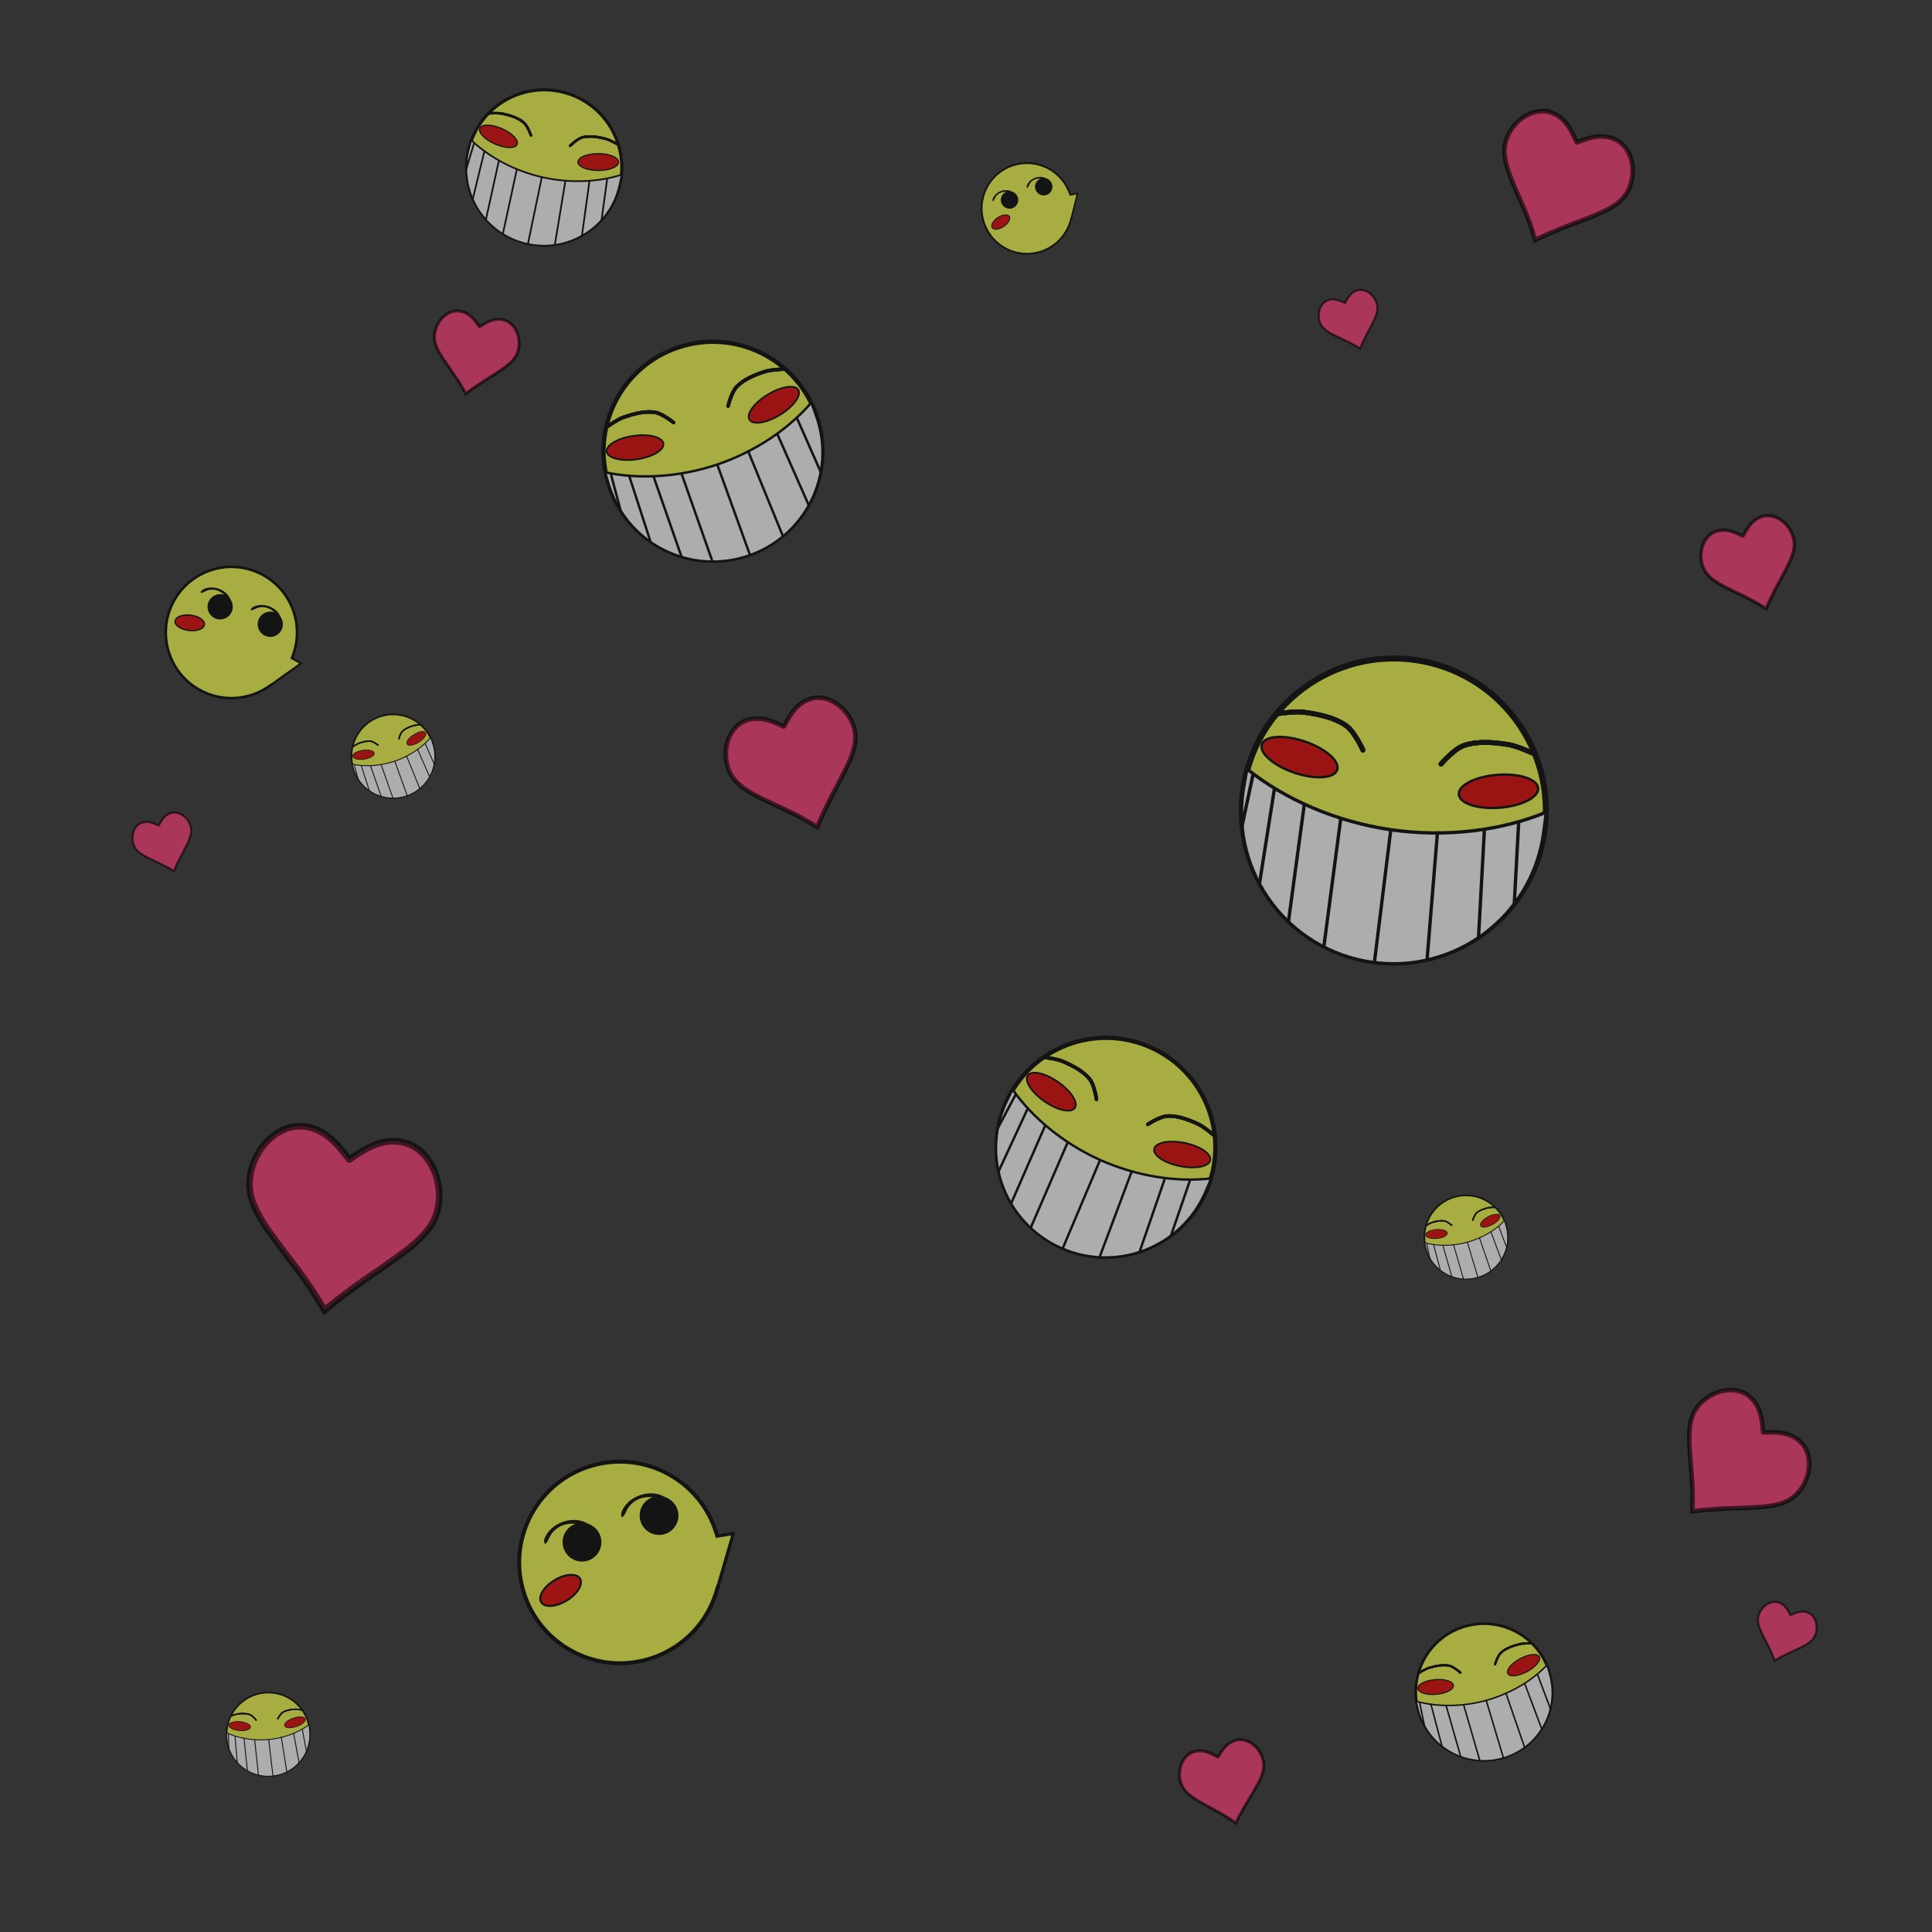 <?xml version="1.0" encoding="UTF-8" standalone="no"?>
<!-- Created with Inkscape (http://www.inkscape.org/) -->

<svg
   width="1600"
   height="1600"
   viewBox="0 0 423.333 423.333"
   version="1.1"
   id="svg1"
   inkscape:version="1.4 (e7c3feb, 2024-10-09)"
   sodipodi:docname="ed-heart-emojis.svg"
   xmlns:inkscape="http://www.inkscape.org/namespaces/inkscape"
   xmlns:sodipodi="http://sodipodi.sourceforge.net/DTD/sodipodi-0.dtd"
   xmlns:xlink="http://www.w3.org/1999/xlink"
   xmlns="http://www.w3.org/2000/svg"
   xmlns:svg="http://www.w3.org/2000/svg">
  <rect x="0" y="0" width="423.333" height="423.333" fill="#333333" stroke="none"/>
  <sodipodi:namedview
     id="namedview1"
     pagecolor="#ffffff"
     bordercolor="#000000"
     borderopacity="0.25"
     inkscape:showpageshadow="2"
     inkscape:pageopacity="0.0"
     inkscape:pagecheckerboard="true"
     inkscape:deskcolor="#d1d1d1"
     inkscape:document-units="mm"
     inkscape:zoom="0.52221046"
     inkscape:cx="633.84406"
     inkscape:cy="860.76407"
     inkscape:window-width="1524"
     inkscape:window-height="1009"
     inkscape:window-x="386"
     inkscape:window-y="43"
     inkscape:window-maximized="0"
     inkscape:current-layer="layer1" />
  <defs
     id="defs1" />
  <g
     inkscape:label="Layer 1"
     inkscape:groupmode="layer"
     id="layer1">
    <g
       transform="matrix(0.556,0.226,-0.226,0.556,3.404,-58.73)"
       id="g15"
       style="opacity:0.6;stroke-width:1.667">
      <g
         fill-rule="evenodd"
         stroke-linecap="round"
         stroke-linejoin="round"
         id="g2"
         style="stroke-width:1.667">
        <path
           d="m 220.77,274.89 a 23.959,23.959 0 0 1 -23.959,23.959 23.959,23.959 0 0 1 -23.959,-23.959 23.959,23.959 0 0 1 23.959,-23.959 23.959,23.959 0 0 1 23.959,23.959 z"
           fill="#f5ff4b"
           id="path1"
           style="stroke-width:1.667" />
        <path
           d="m 196.81,250.46 c -13.489,0 -24.434,10.945 -24.434,24.434 0,13.489 10.945,24.434 24.434,24.434 13.489,0 24.436,-10.945 24.436,-24.434 0,-13.489 -10.947,-24.434 -24.436,-24.434 z m 0,0.949 c 12.975,0 23.484,10.509 23.484,23.484 0,12.975 -10.509,23.484 -23.484,23.484 -12.975,0 -23.482,-10.509 -23.482,-23.484 0,-12.975 10.507,-23.484 23.482,-23.484 z"
           id="path2"
           style="stroke-width:1.667" />
      </g>
      <g
         fill-rule="evenodd"
         stroke-linecap="round"
         stroke-linejoin="round"
         id="g4"
         style="stroke-width:1.667">
        <path
           d="m 217.44,287.11 7.179,-11.355 -4.056,-0.484"
           fill="#f5ff4b"
           id="path3"
           style="stroke-width:1.667" />
        <path
           d="m 220.61,274.89 a 0.382,0.382 0 0 0 -0.424,0.336 0.382,0.382 0 0 0 0.334,0.424 l 3.453,0.412 -6.854,10.844 a 0.382,0.382 0 0 0 0.119,0.527 0.382,0.382 0 0 0 0.527,-0.119 l 7.178,-11.355 a 0.382,0.382 0 0 0 -0.277,-0.584 z"
           id="path4"
           style="stroke-width:1.667" />
      </g>
      <g
         fill="#f5ff4b"
         fill-rule="evenodd"
         id="g7"
         style="stroke-width:1.667">
        <rect
           transform="matrix(-0.334,0.943,-0.931,-0.365,0,0)"
           x="176.25"
           y="-300.69"
           width="1.303"
           height="1.505"
           stroke-width="0.441"
           id="rect4" />
        <rect
           transform="matrix(0.878,0.478,-0.523,0.852,0,0)"
           x="334.83"
           y="146.22"
           width="0.807"
           height="0.933"
           stroke-width="0.441"
           id="rect5" />
        <rect
           transform="rotate(37.078)"
           x="345.22"
           y="96.794"
           width="0.887"
           height="1.488"
           stroke-width="0.441"
           id="rect6" />
        <rect
           transform="matrix(0.004,1,-1,-0.029,0,0)"
           x="268.19"
           y="-219.24"
           width="1.303"
           height="1.505"
           stroke-width="0.441"
           id="rect7" />
      </g>
      <g
         transform="matrix(0.968,-0.25,0.22,0.975,0,0)"
         fill-rule="evenodd"
         stroke-linecap="round"
         stroke-linejoin="round"
         id="g8"
         style="stroke-width:1.667">
        <path
           d="m 121.4,314.2 a 5.407,2.818 0 0 1 -5.407,2.818 5.407,2.818 0 0 1 -5.407,-2.818 5.407,2.818 0 0 1 5.407,-2.818 5.407,2.818 0 0 1 5.407,2.818 z"
           fill="#e20000"
           id="path7"
           style="stroke-width:1.667" />
        <path
           d="m 115.99,311.15 c -1.526,0 -2.91,0.319 -3.932,0.852 -1.022,0.532 -1.709,1.3 -1.709,2.199 0,0.899 0.688,1.667 1.709,2.199 1.022,0.532 2.406,0.852 3.932,0.852 1.526,0 2.908,-0.319 3.93,-0.852 1.022,-0.532 1.709,-1.3 1.709,-2.199 0,-0.899 -0.688,-1.667 -1.709,-2.199 -1.022,-0.532 -2.404,-0.852 -3.93,-0.852 z m 0,0.465 c 1.46,0 2.779,0.311 3.715,0.799 0.935,0.488 1.459,1.129 1.459,1.787 0,0.658 -0.523,1.3 -1.459,1.787 -0.935,0.488 -2.255,0.799 -3.715,0.799 -1.46,0 -2.781,-0.311 -3.717,-0.799 -0.935,-0.488 -1.459,-1.129 -1.459,-1.787 0,-0.658 0.523,-1.3 1.459,-1.787 0.935,-0.488 2.256,-0.799 3.717,-0.799 z"
           id="path8"
           style="stroke-width:1.667" />
      </g>
      <g
         transform="matrix(1.309,-0.164,0.165,1.313,-148.65,-94.595)"
         stroke-linecap="round"
         stroke-linejoin="round"
         stroke-width="1.262"
         id="g11">
        <g
           fill-rule="evenodd"
           id="g10"
           style="stroke-width:1.262">
          <path
             d="m 223.38,303.45 a 3.314,3.314 0 0 1 -3.314,3.314 3.314,3.314 0 0 1 -3.314,-3.314 3.314,3.314 0 0 1 3.314,-3.314 3.314,3.314 0 0 1 3.314,3.314 z"
             id="path9"
             style="stroke-width:1.262" />
          <path
             d="m 220.06,299.96 c -1.925,0 -3.49,1.565 -3.49,3.49 0,1.925 1.565,3.49 3.49,3.49 1.925,0 3.49,-1.565 3.49,-3.49 0,-1.925 -1.565,-3.49 -3.49,-3.49 z m 0,0.352 c 1.735,0 3.139,1.403 3.139,3.139 0,1.735 -1.403,3.137 -3.139,3.137 -1.735,0 -3.137,-1.402 -3.137,-3.137 0,-1.735 1.402,-3.139 3.137,-3.139 z"
             id="path10"
             style="stroke-width:1.262" />
        </g>
        <path
           transform="rotate(9.047,216.26,304.89)"
           d="m 221.94,300.67 c -0.041,-0.118 -0.08,-0.427 -0.315,-0.726 -0.406,-0.516 -1.384,-1.154 -2.661,-1.387 -0.825,-0.156 -1.625,-0.113 -2.334,0.034 -0.707,0.147 -1.461,0.425 -2.144,0.923 -0.684,0.476 -1.16,1.079 -1.268,1.496 -0.064,0.247 0.024,0.467 0.036,0.557 0.076,-0.05 0.296,-0.114 0.464,-0.264 0.267,-0.24 0.638,-0.813 1.169,-1.265 0.569,-0.46 1.224,-0.747 1.861,-0.879 0.638,-0.132 1.36,-0.13 2.079,0.044 1.169,0.29 1.868,0.863 2.416,1.177 0.297,0.171 0.583,0.233 0.698,0.292 z"
           stroke-width="0.965"
           id="path11" />
      </g>
      <g
         transform="matrix(1.309,-0.164,0.165,1.313,-129.3,-95.58)"
         stroke-linecap="round"
         stroke-linejoin="round"
         stroke-width="1.262"
         id="g14">
        <g
           fill-rule="evenodd"
           id="g13"
           style="stroke-width:1.262">
          <path
             d="m 223.38,303.45 a 3.314,3.314 0 0 1 -3.314,3.314 3.314,3.314 0 0 1 -3.314,-3.314 3.314,3.314 0 0 1 3.314,-3.314 3.314,3.314 0 0 1 3.314,3.314 z"
             id="path12"
             style="stroke-width:1.262" />
          <path
             d="m 220.06,299.96 c -1.925,0 -3.49,1.565 -3.49,3.49 0,1.925 1.565,3.49 3.49,3.49 1.925,0 3.49,-1.565 3.49,-3.49 0,-1.925 -1.565,-3.49 -3.49,-3.49 z m 0,0.352 c 1.735,0 3.139,1.403 3.139,3.139 0,1.735 -1.403,3.137 -3.139,3.137 -1.735,0 -3.137,-1.402 -3.137,-3.137 0,-1.735 1.402,-3.139 3.137,-3.139 z"
             id="path13"
             style="stroke-width:1.262" />
        </g>
        <path
           transform="rotate(9.047,216.26,304.89)"
           d="m 221.94,300.67 c -0.041,-0.118 -0.08,-0.427 -0.315,-0.726 -0.406,-0.516 -1.384,-1.154 -2.661,-1.387 -0.825,-0.156 -1.625,-0.113 -2.334,0.034 -0.707,0.147 -1.461,0.425 -2.144,0.923 -0.684,0.476 -1.16,1.079 -1.268,1.496 -0.064,0.247 0.024,0.467 0.036,0.557 0.076,-0.05 0.296,-0.114 0.464,-0.264 0.267,-0.24 0.638,-0.813 1.169,-1.265 0.569,-0.46 1.224,-0.747 1.861,-0.879 0.638,-0.132 1.36,-0.13 2.079,0.044 1.169,0.29 1.868,0.863 2.416,1.177 0.297,0.171 0.583,0.233 0.698,0.292 z"
           stroke-width="0.965"
           id="path14" />
      </g>
    </g>
    <path
       d="m 163.629,157.815 c -0.605,0.207 -1.182,0.505 -1.708,0.904 -1.402,1.065 -2.439,2.847 -2.771,4.998 -0.331,2.151 0.044,4.67 1.375,6.598 1.331,1.929 3.619,3.267 6.114,4.525 2.495,1.258 5.199,2.434 7.341,3.508 2.051,1.028 3.586,1.961 5.101,2.891 0.015,-0.037 -0.015,0.037 0,0 0.034,0.021 0,0 0,0 0.647,-1.655 1.452,-3.374 2.467,-5.432 1.06,-2.149 2.506,-4.719 3.736,-7.228 1.231,-2.509 2.246,-4.957 2.144,-7.298 -0.103,-2.341 -1.324,-4.576 -2.886,-6.091 -1.562,-1.515 -3.465,-2.31 -5.226,-2.313 -1.76,-0.003 -3.378,0.787 -4.608,1.962 -1.23,1.175 -2.073,2.736 -2.916,4.296 l -0.096,0.032 c -1.614,-0.736 -3.228,-1.471 -4.918,-1.665 -1.056,-0.121 -2.142,-0.032 -3.151,0.313 z"
       fill="#a02c63"
       fill-rule="evenodd"
       id="path1-6"
       style="opacity:0.6;fill:#fa3a74;fill-opacity:1;stroke:#000000;stroke-width:1;stroke-opacity:1"
       inkscape:transform-center-x="0.074959351"
       inkscape:transform-center-y="0.88548741" />
    <g
       transform="matrix(0.948,-0.32,0.32,0.948,122.023,80.322)"
       stroke="#000000"
       stroke-linecap="round"
       stroke-linejoin="round"
       id="g17"
       style="opacity:0.6">
      <circle
         cx="26.458"
         cy="28.483"
         r="23.959"
         fill="#f5ff4b"
         fill-rule="evenodd"
         stroke-width="0.95"
         id="circle1" />
      <path
         d="m 50.267,25.296 c -6.556,3.9 -15.046,6.243 -23.853,6.261 -8.783,-0.018 -17.252,-2.35 -23.802,-6.231 -0.055,0.521 -0.092,3.001 -0.112,3.524 -2.332e-4,13.146 10.706,23.803 23.914,23.803 13.207,-5.2e-5 23.914,-10.657 23.914,-23.803 -0.002,-0.533 -0.023,-3.023 -0.061,-3.554 z"
         fill="#ffffff"
         fill-rule="evenodd"
         stroke-width="0.527"
         id="path1-2" />
      <g
         fill="#1a1a1a"
         fill-rule="evenodd"
         id="g9">
        <path
           d="m 26.422,31.617 0.448,21.048"
           stroke-width="0.527"
           id="path2-7" />
        <path
           transform="matrix(1,0,0,0.991,0,0.476)"
           d="m 18.361,30.811 0.269,20.421"
           stroke-width="0.529"
           id="path3-0" />
        <path
           transform="matrix(1,0,0,0.983,0,0.815)"
           d="m 12.36,29.467 0.179,18.719"
           stroke-width="0.531"
           id="path4-9" />
        <path
           transform="translate(0,0.127)"
           d="M 7.344,27.676 7.165,42.633"
           stroke-width="0.527"
           id="path5" />
        <path
           transform="matrix(1,0,0,0.955,0,1.548)"
           d="M 3.672,25.884 3.135,34.303"
           stroke-width="0.539"
           id="path6" />
        <path
           d="m 33.766,30.99 1.254,19.973"
           stroke-width="0.527"
           id="path7-3" />
        <path
           transform="matrix(1,0,0,0.985,0,0.683)"
           d="m 41.021,29.198 1.523,17.197"
           stroke-width="0.531"
           id="path8-6" />
        <path
           transform="matrix(1,0,0,0.971,0,1.163)"
           d="m 46.216,27.318 1.164,13.256"
           stroke-width="0.534"
           id="path9-0" />
      </g>
      <g
         fill="none"
         id="g16">
        <path
           d="m 20.266,19.76 c 0,0 -1.671,-2.657 -3.167,-3.42 -1.999,-1.019 -4.597,-1.181 -6.967,-1.14 -1.305,0.023 -3.8,0.76 -3.8,0.76"
           stroke-width="0.765"
           id="path10-6" />
        <path
           d="m 20.266,19.76 c 0,0 -1.671,-2.657 -3.167,-3.42 -1.999,-1.019 -4.597,-1.181 -6.967,-1.14 -1.305,0.023 -3.8,0.76 -3.8,0.76"
           stroke-width="0.765"
           id="path11-2" />
        <path
           d="m 20.266,19.76 c 0,0 -1.671,-2.657 -3.167,-3.42 -1.999,-1.019 -4.597,-1.181 -6.967,-1.14 -1.305,0.023 -3.8,0.76 -3.8,0.76"
           stroke-width="0.765"
           id="path12-6" />
        <g
           stroke-width="0.765"
           id="g15-1">
          <path
             d="m 32.768,20.169 c 0,0 1.671,-2.657 3.167,-3.42 1.999,-1.019 4.597,-1.181 6.967,-1.14 1.305,0.023 3.8,0.76 3.8,0.76"
             id="path13-8" />
          <path
             d="m 32.768,20.169 c 0,0 1.671,-2.657 3.167,-3.42 1.999,-1.019 4.597,-1.181 6.967,-1.14 1.305,0.023 3.8,0.76 3.8,0.76"
             id="path14-7" />
          <path
             d="m 32.768,20.169 c 0,0 1.671,-2.657 3.167,-3.42 1.999,-1.019 4.597,-1.181 6.967,-1.14 1.305,0.023 3.8,0.76 3.8,0.76"
             id="path15" />
        </g>
      </g>
      <ellipse
         transform="rotate(-12.762)"
         cx="36.194"
         cy="31.9"
         rx="6.27"
         ry="2.597"
         fill="#e00000"
         fill-rule="evenodd"
         stroke-width="0.368"
         id="ellipse16" />
      <ellipse
         transform="rotate(10.534)"
         cx="14.443"
         cy="19.988"
         rx="6.27"
         ry="2.597"
         fill="#e00000"
         fill-rule="evenodd"
         stroke-width="0.368"
         id="ellipse17" />
    </g>
    <use
       x="0"
       y="0"
       xlink:href="#path1-6"
       inkscape:transform-center-x="-1.0237737"
       inkscape:transform-center-y="0.75663169"
       id="use1"
       transform="matrix(0.56,0.322,-0.322,0.56,60.138,-72.864)"
       style="stroke-width:1.549" />
    <use
       x="0"
       y="0"
       xlink:href="#g17"
       id="use2"
       transform="matrix(0.604,0.372,-0.372,0.604,61.659,-81.134)"
       style="stroke-width:1.41" />
    <use
       x="0"
       y="0"
       xlink:href="#g17"
       id="use3"
       transform="matrix(0.381,0,0,0.381,26.622,128.007)"
       style="stroke-width:2.624" />
    <use
       x="0"
       y="0"
       xlink:href="#path1-6"
       inkscape:transform-center-x="-0.162457"
       inkscape:transform-center-y="0.81228679"
       id="use4"
       transform="matrix(0.453,0,0,0.453,-43.013,108.779)"
       style="stroke-width:2.205" />
    <use
       x="0"
       y="0"
       xlink:href="#g15"
       id="use5"
       transform="matrix(0.526,-0.448,0.448,0.526,136.267,-4.507)"
       style="stroke-width:1.447" />
    <use
       x="0"
       y="0"
       xlink:href="#path1-6"
       inkscape:transform-center-x="-1.6683248"
       inkscape:transform-center-y="0.99668669"
       id="use6"
       transform="rotate(41.361,428.133,325.312)" />
    <use
       x="0"
       y="0"
       xlink:href="#use4"
       inkscape:transform-center-x="-0.162457"
       inkscape:transform-center-y="0.81228679"
       id="use7"
       transform="translate(259.917,-114.505)" />
    <use
       x="0"
       y="0"
       xlink:href="#g17"
       id="use8"
       transform="matrix(1.239,0.629,-0.629,1.239,174.035,-43.157)"
       style="stroke-width:0.719" />
    <use
       x="0"
       y="0"
       xlink:href="#g17"
       id="use9"
       transform="rotate(42.802,4.704,284.991)" />
    <use
       x="0"
       y="0"
       xlink:href="#path1-6"
       inkscape:transform-center-x="-2.249708"
       inkscape:transform-center-y="-0.80073315"
       id="use10"
       transform="rotate(60.242,145.747,421.455)" />
    <use
       x="0"
       y="0"
       xlink:href="#use4"
       inkscape:transform-center-x="-0.59411055"
       inkscape:transform-center-y="1.0372146"
       id="use11"
       transform="rotate(37.598,-40.55,792.528)" />
    <use
       x="0"
       y="0"
       xlink:href="#use1"
       inkscape:transform-center-x="-0.063827666"
       inkscape:transform-center-y="0.26926741"
       id="use12"
       transform="rotate(-26.618,848.394,-113.754)" />
    <use
       x="0"
       y="0"
       xlink:href="#use3"
       id="use13"
       transform="rotate(3.237,-1661.17,4378.451)" />
    <use
       x="0"
       y="0"
       xlink:href="#use13"
       id="use14"
       transform="matrix(1.637,0,0,1.637,-200.689,-72.991)"
       style="stroke-width:0.611" />
    <use
       x="0"
       y="0"
       xlink:href="#g15"
       id="use15"
       transform="matrix(1.206,-0.951,0.951,1.206,-57.101,223.442)"
       style="stroke-width:0.651" />
    <use
       x="0"
       y="0"
       xlink:href="#use6"
       inkscape:transform-center-x="-1.6159027"
       inkscape:transform-center-y="2.9252332"
       id="use16"
       transform="matrix(1.4,-0.342,0.342,1.4,-417.826,328.524)"
       style="stroke-width:0.694" />
    <use
       x="0"
       y="0"
       xlink:href="#use3"
       id="use17"
       transform="rotate(13.233,-851.382,154.9)" />
    <use
       x="0"
       y="0"
       xlink:href="#use4"
       inkscape:transform-center-x="-0.27377634"
       inkscape:transform-center-y="1.3436065"
       id="use18"
       transform="matrix(1.589,0.018,-0.019,1.589,330.064,-170.6)"
       style="stroke-width:0.629" />
  </g>
</svg>
